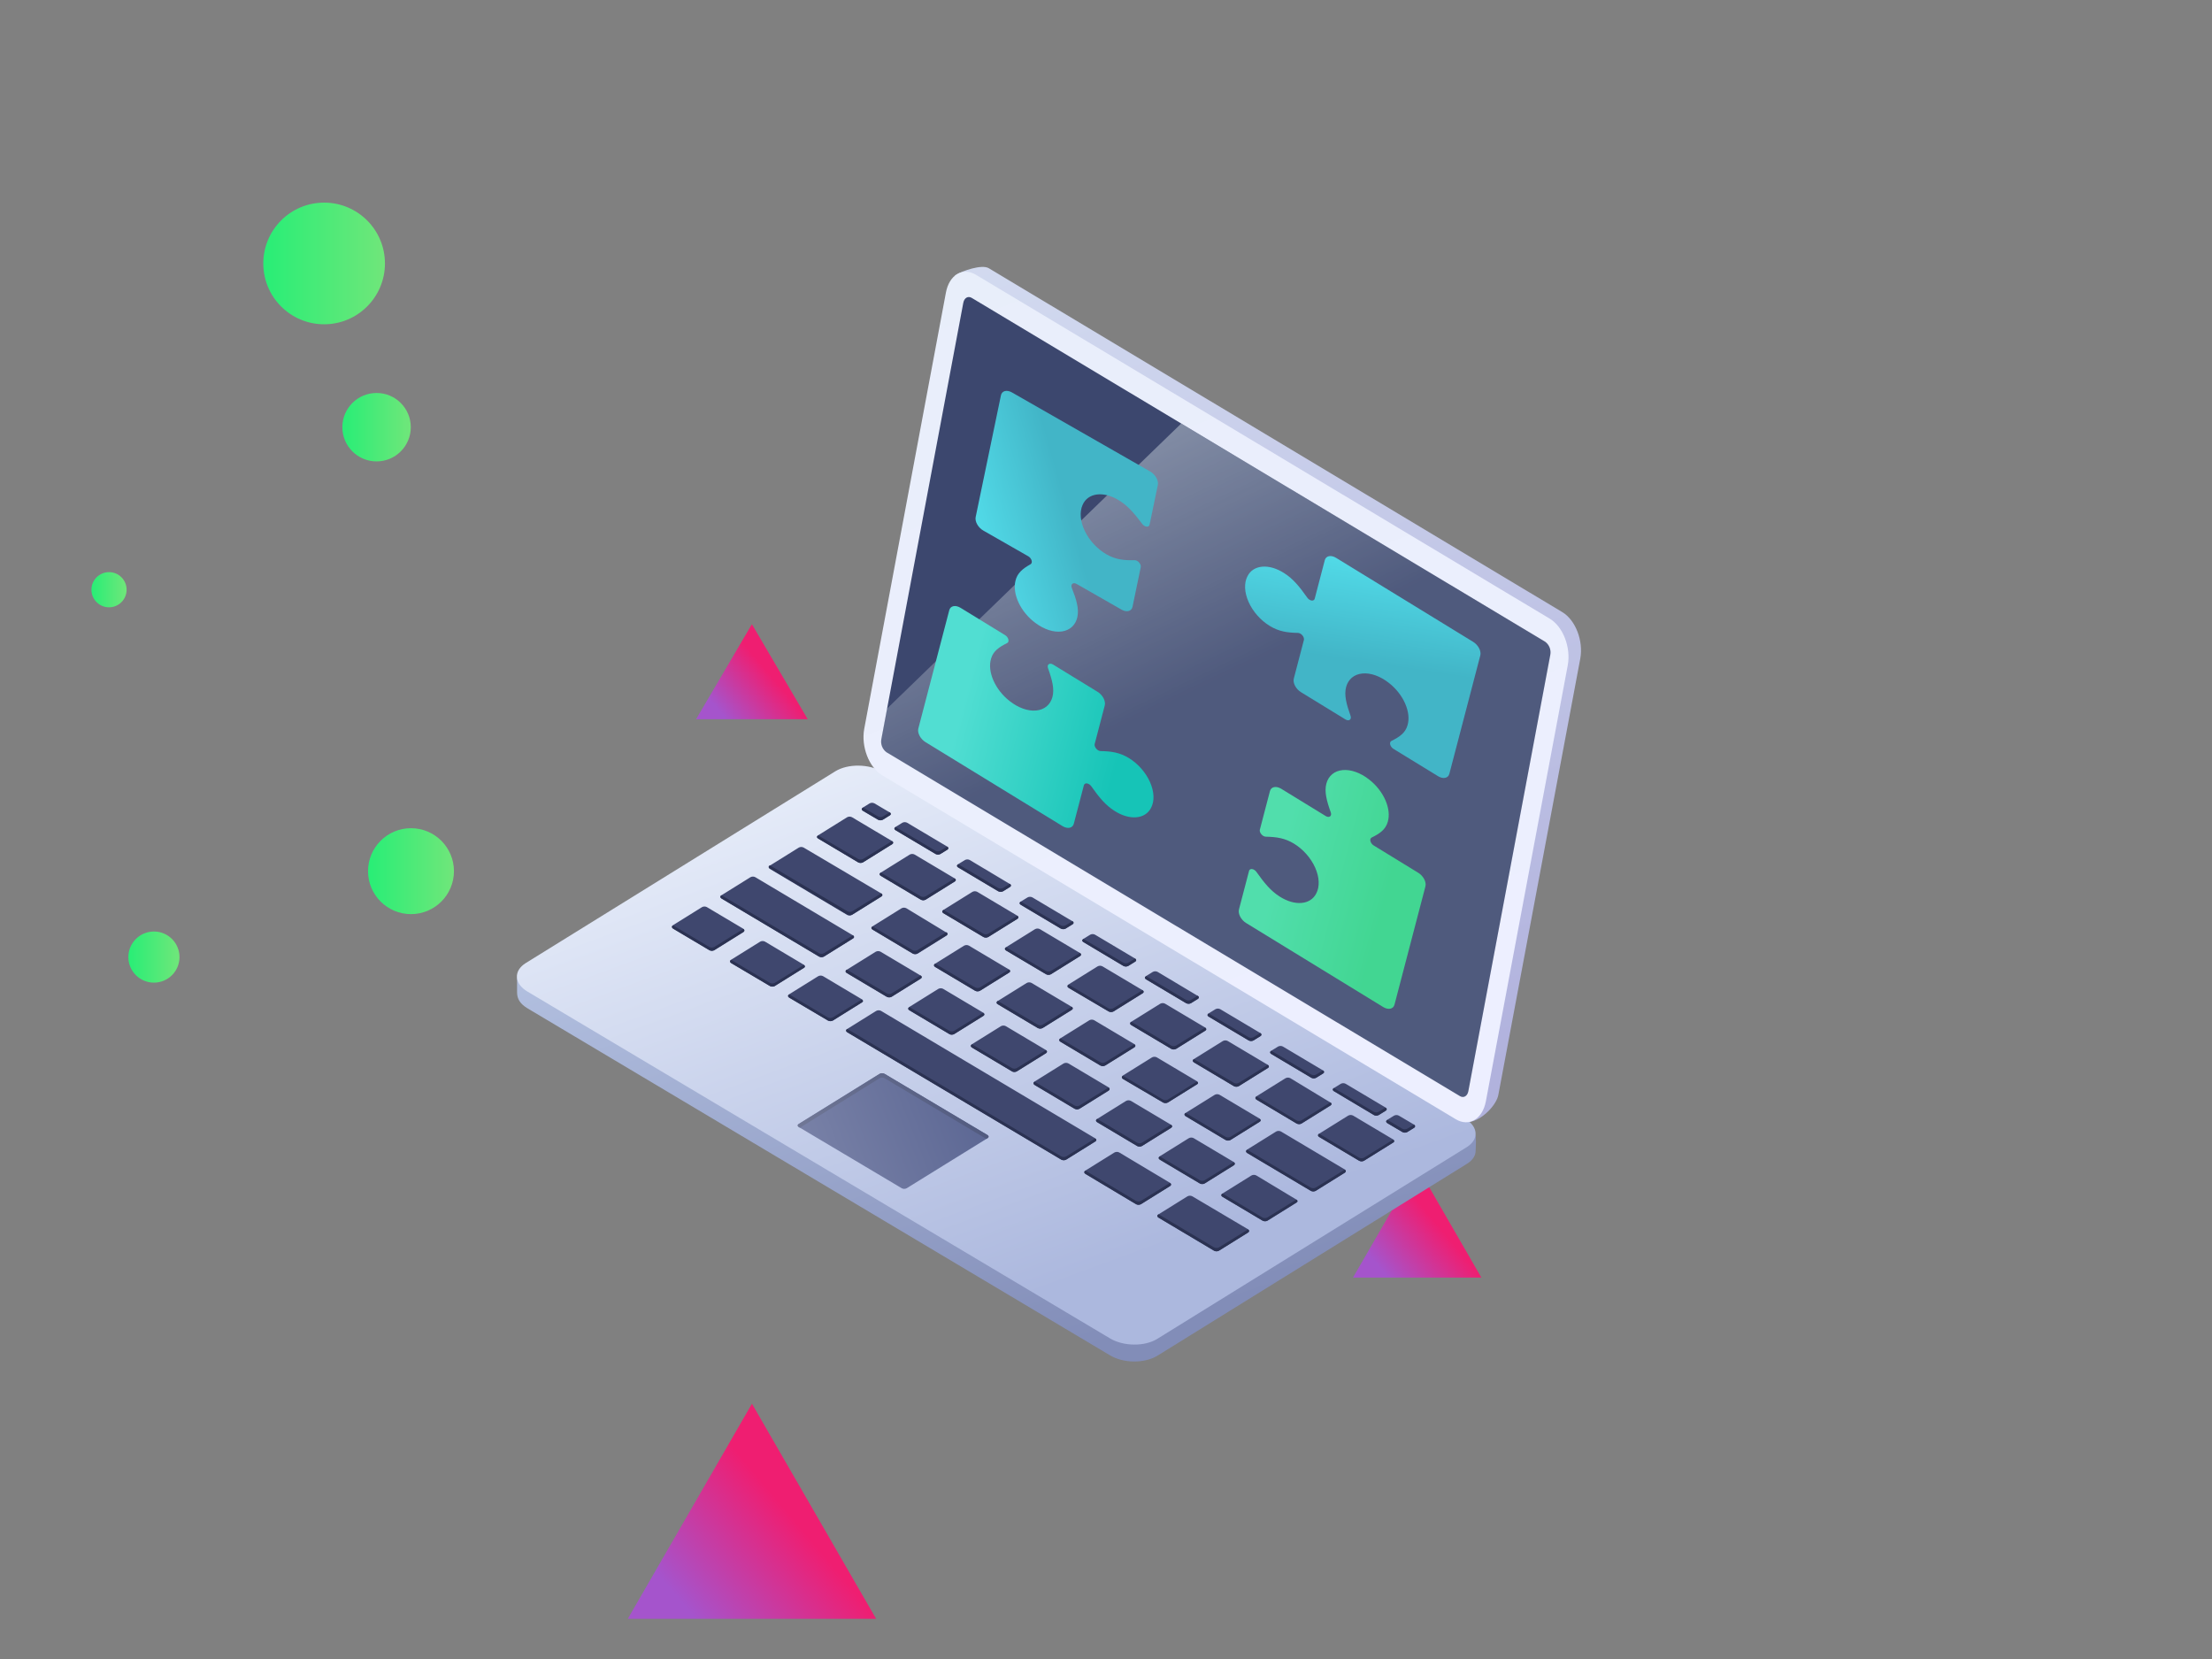 <svg id="ejkNZgcpdx41" xmlns="http://www.w3.org/2000/svg" xmlns:xlink="http://www.w3.org/1999/xlink" viewBox="0 0 640 480" shape-rendering="geometricPrecision" text-rendering="geometricPrecision"><rect x="0" y="0" width="640" height="480" fill="#808080" stroke="none"/><style><![CDATA[#ejkNZgcpdx42_to {animation: ejkNZgcpdx42_to__to 1800ms linear infinite normal forwards}@keyframes ejkNZgcpdx42_to__to { 0% {transform: translate(44.537px,276.911px);animation-timing-function: cubic-bezier(0.42,0,0.58,1)} 89.444% {transform: translate(658.412px,21.935px)} 100% {transform: translate(658.412px,21.935px)}} #ejkNZgcpdx43_to {animation: ejkNZgcpdx43_to__to 1800ms linear infinite normal forwards}@keyframes ejkNZgcpdx43_to__to { 0% {transform: translate(-216.226px,327.256px)} 88.889% {transform: translate(44.537px,276.911px)} 100% {transform: translate(44.537px,276.911px)}} #ejkNZgcpdx44_to {animation: ejkNZgcpdx44_to__to 1800ms linear infinite normal forwards}@keyframes ejkNZgcpdx44_to__to { 0% {transform: translate(-148.807px,349.62px)} 88.889% {transform: translate(118.912px,252.055px)} 100% {transform: translate(118.912px,252.055px)}} #ejkNZgcpdx45_to {animation: ejkNZgcpdx45_to__to 1800ms linear infinite normal forwards}@keyframes ejkNZgcpdx45_to__to { 0% {transform: translate(118.912px,252.055px);animation-timing-function: cubic-bezier(0.6,-0.28,0.735,0.045)} 89.444% {transform: translate(665.818px,-23.792px)} 100% {transform: translate(665.818px,-23.792px)}} #ejkNZgcpdx46_to {animation: ejkNZgcpdx46_to__to 1800ms linear infinite normal forwards}@keyframes ejkNZgcpdx46_to__to { 0% {transform: translate(93.778px,-96.467px)} 100% {transform: translate(93.778px,76.225px)}} #ejkNZgcpdx47_to {animation: ejkNZgcpdx47_to__to 1800ms linear infinite normal forwards}@keyframes ejkNZgcpdx47_to__to { 0% {transform: translate(-141.46px,241.802px)} 100% {transform: translate(31.545px,170.624px)}} #ejkNZgcpdx48_to {animation: ejkNZgcpdx48_to__to 1800ms linear infinite normal forwards}@keyframes ejkNZgcpdx48_to__to { 0% {transform: translate(-241.068px,123.599px)} 100% {transform: translate(108.953px,123.599px)}} #ejkNZgcpdx49_to {animation: ejkNZgcpdx49_to__to 1800ms linear infinite normal forwards}@keyframes ejkNZgcpdx49_to__to { 0% {transform: translate(108.953px,123.599px);animation-timing-function: cubic-bezier(0.42,0,0.58,1)} 88.889% {transform: translate(488.725px,-53.258px)} 100% {transform: translate(488.725px,-53.258px)}} #ejkNZgcpdx410_to {animation: ejkNZgcpdx410_to__to 1800ms linear infinite normal forwards}@keyframes ejkNZgcpdx410_to__to { 0% {transform: translate(93.778px,76.225px);animation-timing-function: cubic-bezier(0.6,-0.28,0.735,0.045)} 88.889% {transform: translate(732.601px,369.635px)} 100% {transform: translate(732.601px,369.635px)}} #ejkNZgcpdx411_to {animation: ejkNZgcpdx411_to__to 1800ms linear infinite normal forwards}@keyframes ejkNZgcpdx411_to__to { 0% {transform: translate(31.545px,170.624px);animation-timing-function: cubic-bezier(0.42,0,0.58,1)} 88.889% {transform: translate(708.502px,108.628px)} 100% {transform: translate(708.502px,108.628px)}} #ejkNZgcpdx412 {animation: ejkNZgcpdx412__m 1800ms linear infinite normal forwards}@keyframes ejkNZgcpdx412__m { 0% {d: path('M50,23.15L19,76.85L81,76.85L50,23.15L50,23.15L50,23.15');animation-timing-function: cubic-bezier(0.785,0.135,0.15,0.86)} 46.111% {d: path('M50,23.15L15.956,47.887L28.96,87.913L71.04,87.913L84.044,47.887L50,23.15');animation-timing-function: cubic-bezier(0.785,0.135,0.15,0.86)} 83.333% {d: path('M50,23.15L19,76.85L81,76.85L50,23.15L50,23.15L50,23.15')} 100% {d: path('M50,23.15L19,76.85L81,76.85L50,23.15L50,23.15L50,23.15')}} #ejkNZgcpdx413 {animation: ejkNZgcpdx413__m 1800ms linear infinite normal forwards}@keyframes ejkNZgcpdx413__m { 0% {d: path('M50,23.15L19,76.85L81,76.85L50,23.15L50,23.15L50,23.15')} 11.111% {d: path('M50,23.15L19,76.85L81,76.85L50,23.15L50,23.15L50,23.15');animation-timing-function: cubic-bezier(0.785,0.135,0.15,0.86)} 51.667% {d: path('M50,23.15L15.956,47.887L28.96,87.913L71.04,87.913L84.044,47.887L50,23.15');animation-timing-function: cubic-bezier(0.785,0.135,0.15,0.86)} 94.444% {d: path('M50,23.15L19,76.85L81,76.85L50,23.15L50,23.15L50,23.15')} 100% {d: path('M50,23.15L19,76.85L81,76.85L50,23.15L50,23.15L50,23.15')}} #ejkNZgcpdx414 {animation: ejkNZgcpdx414__m 1800ms linear infinite normal forwards}@keyframes ejkNZgcpdx414__m { 0% {d: path('M50,23.15L19,76.85L81,76.85L50,23.15L50,23.15L50,23.15')} 5.556% {d: path('M50,23.15L19,76.85L81,76.85L50,23.15L50,23.15L50,23.15');animation-timing-function: cubic-bezier(0.785,0.135,0.15,0.86)} 68.333% {d: path('M50,23.15L15.956,47.887L28.96,87.913L71.04,87.913L84.044,47.887L50,23.15');animation-timing-function: cubic-bezier(0.785,0.135,0.15,0.86)} 100% {d: path('M50,23.15L19,76.85L81,76.85L50,23.15L50,23.15L50,23.15')}} #ejkNZgcpdx426 {animation: ejkNZgcpdx426_f_p 1800ms linear infinite normal forwards}@keyframes ejkNZgcpdx426_f_p { 0% {fill: rgb(60,71,110)} 44.444% {fill: rgb(60,71,110)} 50% {fill: rgb(26,123,204)} 61.111% {fill: rgb(84,204,26)} 72.222% {fill: rgb(204,26,184)} 83.333% {fill: rgb(204,116,26)} 100% {fill: rgb(60,71,110)}} #ejkNZgcpdx429_to {animation: ejkNZgcpdx429_to__to 1800ms linear infinite normal forwards}@keyframes ejkNZgcpdx429_to__to { 0% {transform: translate(41.848px,-56.5px);animation-timing-function: cubic-bezier(1,0,0,1)} 27.778% {transform: translate(-6.227px,-42.193px);animation-timing-function: cubic-bezier(1,0,0,1)} 50% {transform: translate(-5.597px,4.146px)} 100% {transform: translate(-5.597px,4.146px)}} #ejkNZgcpdx430_to {animation: ejkNZgcpdx430_to__to 1800ms linear infinite normal forwards}@keyframes ejkNZgcpdx430_to__to { 0% {transform: translate(93.101px,189.4px);animation-timing-function: cubic-bezier(1,0,0,1)} 27.778% {transform: translate(160.78px,184.048px);animation-timing-function: cubic-bezier(1,0,0,1)} 50% {transform: translate(161.907px,232.599px)} 100% {transform: translate(161.907px,232.599px)}} #ejkNZgcpdx431_to {animation: ejkNZgcpdx431_to__to 1800ms linear infinite normal forwards}@keyframes ejkNZgcpdx431_to__to { 0% {transform: translate(45.281px,21.463px);animation-timing-function: cubic-bezier(1,0,0,1)} 27.778% {transform: translate(-2.99px,27.205px);animation-timing-function: cubic-bezier(1,0,0,1)} 50% {transform: translate(-3.767px,3.505px)} 100% {transform: translate(-3.767px,3.505px)}} #ejkNZgcpdx432_to {animation: ejkNZgcpdx432_to__to 1800ms linear infinite normal forwards}@keyframes ejkNZgcpdx432_to__to { 0% {transform: translate(-70.789px,32.641px);animation-timing-function: cubic-bezier(1,0,0,1)} 27.778% {transform: translate(-3.3px,26.447px);animation-timing-function: cubic-bezier(1,0,0,1)} 50% {transform: translate(-1.064px,3.029px)} 100% {transform: translate(-1.064px,3.029px)}}]]></style><defs><linearGradient id="ejkNZgcpdx42-fill" x1="0" y1="0.5" x2="1" y2="0.5" spreadMethod="pad" gradientUnits="objectBoundingBox"><stop id="ejkNZgcpdx42-fill-0" offset="0%" stop-color="rgb(40,238,118)"/><stop id="ejkNZgcpdx42-fill-1" offset="100%" stop-color="rgb(112,230,122)"/></linearGradient><linearGradient id="ejkNZgcpdx43-fill" x1="0" y1="0.5" x2="1" y2="0.5" spreadMethod="pad" gradientUnits="objectBoundingBox"><stop id="ejkNZgcpdx43-fill-0" offset="0%" stop-color="rgb(40,238,118)"/><stop id="ejkNZgcpdx43-fill-1" offset="100%" stop-color="rgb(112,230,122)"/></linearGradient><linearGradient id="ejkNZgcpdx44-fill" x1="0" y1="0.5" x2="1" y2="0.5" spreadMethod="pad" gradientUnits="objectBoundingBox"><stop id="ejkNZgcpdx44-fill-0" offset="0%" stop-color="rgb(40,238,118)"/><stop id="ejkNZgcpdx44-fill-1" offset="100%" stop-color="rgb(112,230,122)"/></linearGradient><linearGradient id="ejkNZgcpdx45-fill" x1="0" y1="0.5" x2="1" y2="0.5" spreadMethod="pad" gradientUnits="objectBoundingBox"><stop id="ejkNZgcpdx45-fill-0" offset="0%" stop-color="rgb(40,238,118)"/><stop id="ejkNZgcpdx45-fill-1" offset="100%" stop-color="rgb(112,230,122)"/></linearGradient><linearGradient id="ejkNZgcpdx46-fill" x1="0" y1="0.5" x2="1" y2="0.5" spreadMethod="pad" gradientUnits="objectBoundingBox"><stop id="ejkNZgcpdx46-fill-0" offset="0%" stop-color="rgb(40,238,118)"/><stop id="ejkNZgcpdx46-fill-1" offset="100%" stop-color="rgb(112,230,122)"/></linearGradient><linearGradient id="ejkNZgcpdx47-fill" x1="0" y1="0.5" x2="1" y2="0.5" spreadMethod="pad" gradientUnits="objectBoundingBox"><stop id="ejkNZgcpdx47-fill-0" offset="0%" stop-color="rgb(40,238,118)"/><stop id="ejkNZgcpdx47-fill-1" offset="100%" stop-color="rgb(112,230,122)"/></linearGradient><linearGradient id="ejkNZgcpdx48-fill" x1="0" y1="0.5" x2="1" y2="0.5" spreadMethod="pad" gradientUnits="objectBoundingBox"><stop id="ejkNZgcpdx48-fill-0" offset="0%" stop-color="rgb(40,238,118)"/><stop id="ejkNZgcpdx48-fill-1" offset="100%" stop-color="rgb(112,230,122)"/></linearGradient><linearGradient id="ejkNZgcpdx49-fill" x1="0" y1="0.5" x2="1" y2="0.5" spreadMethod="pad" gradientUnits="objectBoundingBox"><stop id="ejkNZgcpdx49-fill-0" offset="0%" stop-color="rgb(40,238,118)"/><stop id="ejkNZgcpdx49-fill-1" offset="100%" stop-color="rgb(112,230,122)"/></linearGradient><linearGradient id="ejkNZgcpdx410-fill" x1="0" y1="0.5" x2="1" y2="0.5" spreadMethod="pad" gradientUnits="objectBoundingBox"><stop id="ejkNZgcpdx410-fill-0" offset="0%" stop-color="rgb(40,238,118)"/><stop id="ejkNZgcpdx410-fill-1" offset="100%" stop-color="rgb(112,230,122)"/></linearGradient><linearGradient id="ejkNZgcpdx411-fill" x1="0" y1="0.5" x2="1" y2="0.5" spreadMethod="pad" gradientUnits="objectBoundingBox"><stop id="ejkNZgcpdx411-fill-0" offset="0%" stop-color="rgb(40,238,118)"/><stop id="ejkNZgcpdx411-fill-1" offset="100%" stop-color="rgb(112,230,122)"/></linearGradient><linearGradient id="ejkNZgcpdx412-fill" x1="0.162" y1="0.849" x2="0.642" y2="0.5" spreadMethod="pad" gradientUnits="objectBoundingBox"><stop id="ejkNZgcpdx412-fill-0" offset="0%" stop-color="rgb(165,84,204)"/><stop id="ejkNZgcpdx412-fill-1" offset="100%" stop-color="rgb(239,30,113)"/></linearGradient><linearGradient id="ejkNZgcpdx413-fill" x1="0.162" y1="0.849" x2="0.642" y2="0.5" spreadMethod="pad" gradientUnits="objectBoundingBox"><stop id="ejkNZgcpdx413-fill-0" offset="0%" stop-color="rgb(165,84,204)"/><stop id="ejkNZgcpdx413-fill-1" offset="100%" stop-color="rgb(239,30,113)"/></linearGradient><linearGradient id="ejkNZgcpdx414-fill" x1="0.162" y1="0.849" x2="0.642" y2="0.5" spreadMethod="pad" gradientUnits="objectBoundingBox"><stop id="ejkNZgcpdx414-fill-0" offset="0%" stop-color="rgb(165,84,204)"/><stop id="ejkNZgcpdx414-fill-1" offset="100%" stop-color="rgb(239,30,113)"/></linearGradient><linearGradient id="ejkNZgcpdx418-fill" x1="147.94" y1="177.86" x2="213.4" y2="376.08" spreadMethod="pad" gradientUnits="userSpaceOnUse"><stop id="ejkNZgcpdx418-fill-0" offset="0%" stop-color="rgb(187,201,231)"/><stop id="ejkNZgcpdx418-fill-1" offset="100%" stop-color="rgb(130,141,184)"/></linearGradient><linearGradient id="ejkNZgcpdx419-fill" x1="142.01" y1="169.2" x2="209.68" y2="352.87" spreadMethod="pad" gradientUnits="userSpaceOnUse"><stop id="ejkNZgcpdx419-fill-0" offset="1%" stop-color="rgb(232,238,250)"/><stop id="ejkNZgcpdx419-fill-1" offset="100%" stop-color="rgb(172,184,222)"/></linearGradient><linearGradient id="ejkNZgcpdx422-fill" x1="107.49" y1="320.68" x2="202.79" y2="283" spreadMethod="pad" gradientUnits="userSpaceOnUse"><stop id="ejkNZgcpdx422-fill-0" offset="0%" stop-color="rgb(128,136,172)"/><stop id="ejkNZgcpdx422-fill-1" offset="100%" stop-color="rgb(78,90,138)"/></linearGradient><linearGradient id="ejkNZgcpdx423-fill" x1="106.48" y1="318.13" x2="201.78" y2="280.45" spreadMethod="pad" gradientUnits="userSpaceOnUse"><stop id="ejkNZgcpdx423-fill-0" offset="18%" stop-color="rgb(111,118,149)"/><stop id="ejkNZgcpdx423-fill-1" offset="100%" stop-color="rgb(65,75,115)"/></linearGradient><linearGradient id="ejkNZgcpdx424-fill" x1="206.19" y1="-1.2" x2="304.83" y2="297.5" spreadMethod="pad" gradientUnits="userSpaceOnUse"><stop id="ejkNZgcpdx424-fill-0" offset="0%" stop-color="rgb(211,219,240)"/><stop id="ejkNZgcpdx424-fill-1" offset="100%" stop-color="rgb(177,178,221)"/></linearGradient><linearGradient id="ejkNZgcpdx425-fill" x1="193.73" y1="-4.82" x2="295.8" y2="272.22" spreadMethod="pad" gradientUnits="userSpaceOnUse"><stop id="ejkNZgcpdx425-fill-0" offset="1%" stop-color="rgb(232,238,250)"/><stop id="ejkNZgcpdx425-fill-1" offset="100%" stop-color="rgb(237,239,255)"/></linearGradient><linearGradient id="ejkNZgcpdx427-fill" x1="282.05" y1="217.66" x2="182.68" y2="11.17" spreadMethod="pad" gradientUnits="userSpaceOnUse"><stop id="ejkNZgcpdx427-fill-0" offset="29%" stop-color="rgba(245,255,255,0.1)"/><stop id="ejkNZgcpdx427-fill-1" offset="81%" stop-color="rgba(245,255,255,0.5)"/></linearGradient><linearGradient id="ejkNZgcpdx429-fill" x1="195.15" y1="76.09" x2="251.15" y2="185.09" spreadMethod="pad" gradientUnits="userSpaceOnUse"><stop id="ejkNZgcpdx429-fill-0" offset="27%" stop-color="rgb(83,222,235)"/><stop id="ejkNZgcpdx429-fill-1" offset="92%" stop-color="rgb(66,181,199)"/></linearGradient><linearGradient id="ejkNZgcpdx430-fill" x1="195.15" y1="76.09" x2="251.15" y2="185.09" spreadMethod="pad" gradientUnits="userSpaceOnUse"><stop id="ejkNZgcpdx430-fill-0" offset="27%" stop-color="rgb(83,222,235)"/><stop id="ejkNZgcpdx430-fill-1" offset="92%" stop-color="rgb(66,181,199)"/></linearGradient><linearGradient id="ejkNZgcpdx431-fill" x1="200.01" y1="261.42" x2="311.63" y2="261.42" spreadMethod="pad" gradientUnits="userSpaceOnUse"><stop id="ejkNZgcpdx431-fill-0" offset="15%" stop-color="rgb(81,222,172)"/><stop id="ejkNZgcpdx431-fill-1" offset="80%" stop-color="rgb(66,214,146)"/></linearGradient><linearGradient id="ejkNZgcpdx432-fill" x1="88.37" y1="284.19" x2="245.53" y2="284.19" spreadMethod="pad" gradientUnits="userSpaceOnUse"><stop id="ejkNZgcpdx432-fill-0" offset="15%" stop-color="rgb(81,222,210)"/><stop id="ejkNZgcpdx432-fill-1" offset="82%" stop-color="rgb(22,196,183)"/></linearGradient></defs><g id="ejkNZgcpdx42_to" transform="translate(44.537,276.911)"><circle id="ejkNZgcpdx42" r="27.5" transform="scale(0.269,0.269) translate(-0,0)" fill="url(#ejkNZgcpdx42-fill)" stroke="none" stroke-width="1"/></g><g id="ejkNZgcpdx43_to" transform="translate(-216.226,327.256)"><circle id="ejkNZgcpdx43" r="27.5" transform="scale(0.269,0.269) translate(-0,0)" fill="url(#ejkNZgcpdx43-fill)" stroke="none" stroke-width="1"/></g><g id="ejkNZgcpdx44_to" transform="translate(-148.807,349.62)"><circle id="ejkNZgcpdx44" r="27.5" transform="scale(0.452,0.452) translate(-0,0)" fill="url(#ejkNZgcpdx44-fill)" stroke="none" stroke-width="1"/></g><g id="ejkNZgcpdx45_to" transform="translate(118.912,252.055)"><circle id="ejkNZgcpdx45" r="27.5" transform="scale(0.452,0.452) translate(-0,0)" fill="url(#ejkNZgcpdx45-fill)" stroke="none" stroke-width="1"/></g><g id="ejkNZgcpdx46_to" transform="translate(93.778,-96.467)"><circle id="ejkNZgcpdx46" r="27.5" transform="scale(0.64,0.64) translate(0,0)" fill="url(#ejkNZgcpdx46-fill)" stroke="none" stroke-width="1"/></g><g id="ejkNZgcpdx47_to" transform="translate(-141.46,241.802)"><circle id="ejkNZgcpdx47" r="27.5" transform="scale(0.185,0.185) translate(-0,0)" fill="url(#ejkNZgcpdx47-fill)" stroke="none" stroke-width="1"/></g><g id="ejkNZgcpdx48_to" transform="translate(-241.068,123.599)"><circle id="ejkNZgcpdx48" r="27.5" transform="scale(0.36,0.36) translate(-0,0)" fill="url(#ejkNZgcpdx48-fill)" stroke="none" stroke-width="1"/></g><g id="ejkNZgcpdx49_to" transform="translate(108.953,123.599)"><circle id="ejkNZgcpdx49" r="27.5" transform="scale(0.36,0.36) translate(-0,0)" fill="url(#ejkNZgcpdx49-fill)" stroke="none" stroke-width="1"/></g><g id="ejkNZgcpdx410_to" transform="translate(93.778,76.225)"><circle id="ejkNZgcpdx410" r="27.5" transform="scale(0.64,0.64) translate(0,0)" fill="url(#ejkNZgcpdx410-fill)" stroke="none" stroke-width="1"/></g><g id="ejkNZgcpdx411_to" transform="translate(31.545,170.624)"><circle id="ejkNZgcpdx411" r="27.5" transform="scale(0.185,0.185) translate(-0,0)" fill="url(#ejkNZgcpdx411-fill)" stroke="none" stroke-width="1"/></g><path id="ejkNZgcpdx412" d="M50,23.15L19,76.85L81,76.85L50,23.15L50,23.15L50,23.15Z" transform="matrix(0.599 0 0 0.599 380.085 323.608)" fill="url(#ejkNZgcpdx412-fill)" stroke="none" stroke-width="1"/><path id="ejkNZgcpdx413" d="M50,23.15L19,76.85L81,76.85L50,23.15L50,23.15L50,23.15Z" transform="matrix(1.159 0 0 1.159 159.613 379.31)" fill="url(#ejkNZgcpdx413-fill)" stroke="none" stroke-width="1"/><path id="ejkNZgcpdx414" d="M50,23.15L19,76.85L81,76.85L50,23.15L50,23.15L50,23.15Z" transform="matrix(0.521 0 0 0.512 191.496 168.747)" fill="url(#ejkNZgcpdx414-fill)" stroke="none" stroke-width="1"/><g id="ejkNZgcpdx415" style="isolation:isolate" transform="matrix(0.878 0 0 0.878 127.938 59.972)"><g id="ejkNZgcpdx416"><g id="ejkNZgcpdx417"><path id="ejkNZgcpdx418" d="M220.11,378.34L28.16,264C25.69,262.53,24.67,260.87,24.68,258.69C24.68,257.97,24.68,255.86,24.68,254.34C24.897,252.934,25.605,251.652,26.68,250.72L129.58,191.43C133.72,188.86,140.68,188.93,145.11,191.57L336.11,302.91C337.48,303.73,339.88,304.61,340.44,305.63C340.85,306.37,340.57,310.19,340.55,310.95C340.55,312.54,339.55,314.1,337.55,315.3L235.64,378.48C231.5,381,224.54,381,220.11,378.34Z" fill="url(#ejkNZgcpdx418-fill)" stroke="none" stroke-width="1"/><path id="ejkNZgcpdx419" d="M220.11,372.76L28.11,258.46C23.67,255.82,23.43,251.6,27.58,249.03L129.52,185.88C133.66,183.31,140.62,183.38,145.05,186.02L337.05,300.32C341.49,302.96,341.73,307.18,337.58,309.75L235.64,372.9C231.5,375.46,224.54,375.4,220.11,372.76Z" fill="url(#ejkNZgcpdx419-fill)" stroke="none" stroke-width="1"/><path id="ejkNZgcpdx420" d="M302.17,314.18L289,306.32C288.54,306.05,288.52,305.61,288.95,305.32L298.58,299.32C299.08,299.052,299.68,299.052,300.18,299.32L313.39,307.18C313.85,307.45,313.87,307.89,313.44,308.18L303.81,314.18C303.3,314.463,302.68,314.463,302.17,314.18ZM281.53,301.89L268.33,294C267.87,293.73,267.85,293.29,268.28,293L277.91,287C278.41,286.732,279.01,286.732,279.51,287L292.71,295C293.17,295.27,293.19,295.71,292.76,296L283.13,302C282.615,302.231,282.018,302.19,281.54,301.89ZM260.9,289.6L247.69,281.74C247.23,281.47,247.21,281.03,247.64,280.74L257.27,274.74C257.77,274.472,258.37,274.472,258.87,274.74L272.08,282.6C272.54,282.87,272.56,283.31,272.13,283.6L262.5,289.6C262,289.868,261.4,289.868,260.9,289.6ZM240.26,277.31L227.05,269.45C226.59,269.18,226.57,268.74,227,268.45L236.63,262.45C237.13,262.182,237.73,262.182,238.23,262.45L251.44,270.31C251.9,270.58,251.92,271.02,251.49,271.31L241.86,277.31C241.36,277.578,240.76,277.578,240.26,277.31ZM219.62,265L206.41,257.14C205.95,256.87,205.93,256.43,206.36,256.14L215.99,250.14C216.49,249.872,217.09,249.872,217.59,250.14L230.8,258C231.26,258.27,231.28,258.71,230.85,259L221.22,265C220.72,265.268,220.12,265.268,219.62,265ZM199,252.74L185.79,244.88C185.33,244.61,185.31,244.17,185.74,243.88L195.37,237.88C195.87,237.612,196.47,237.612,196.97,237.88L210.18,245.74C210.64,246.01,210.66,246.45,210.23,246.74L200.6,252.74C200.1,253.008,199.5,253.008,199,252.74ZM178.36,240.45L165.15,232.59C164.69,232.32,164.67,231.88,165.1,231.59L174.73,225.59C175.23,225.322,175.83,225.322,176.33,225.59L189.54,233.45C190,233.72,190.02,234.16,189.59,234.45L179.96,240.45C179.458,240.722,178.852,240.722,178.35,240.45ZM157.72,228.16L144.51,220.3C144.05,220.03,144.03,219.59,144.46,219.3L154.09,213.3C154.59,213.032,155.19,213.032,155.69,213.3L168.9,221.16C169.36,221.43,169.38,221.87,168.95,222.16L159.32,228.16C158.818,228.432,158.212,228.432,157.71,228.16ZM137.08,215.87L123.87,208C123.41,207.73,123.39,207.29,123.82,207L133.45,201C133.95,200.732,134.55,200.732,135.05,201L148.26,208.86C148.72,209.13,148.74,209.57,148.31,209.86L138.68,215.86C138.182,216.132,137.581,216.135,137.08,215.87ZM307.08,299.13L293.87,291.27C293.41,291,293.39,290.56,293.82,290.27L296.13,288.84C296.63,288.572,297.23,288.572,297.73,288.84L310.94,296.7C311.4,296.97,311.42,297.41,310.99,297.7L308.68,299.13C308.16,299.428,307.52,299.428,307,299.13ZM286.4,286.84L273.19,279C272.73,278.73,272.71,278.29,273.14,278L275.45,276.57C275.95,276.302,276.55,276.302,277.05,276.57L290.26,284.43C290.72,284.7,290.74,285.14,290.31,285.43L288,286.86C287.497,287.122,286.896,287.115,286.4,286.84ZM265.76,274.55L252.55,266.69C252.09,266.42,252.07,265.98,252.5,265.69L254.81,264.26C255.31,263.992,255.91,263.992,256.41,264.26L269.62,272.12C270.08,272.39,270.1,272.83,269.67,273.12L267.36,274.55C266.86,274.818,266.26,274.818,265.76,274.55ZM245.12,262.26L231.91,254.4C231.45,254.13,231.43,253.69,231.86,253.4L234.17,251.97C234.67,251.702,235.27,251.702,235.77,251.97L249,259.88C249.46,260.15,249.48,260.59,249.05,260.88L246.74,262.31C246.229,262.567,245.624,262.548,245.13,262.26ZM224.49,250L211.28,242.14C210.82,241.87,210.8,241.43,211.23,241.14L213.54,239.71C214.04,239.442,214.64,239.442,215.14,239.71L228.35,247.57C228.81,247.84,228.83,248.28,228.4,248.57L226.09,250C225.59,250.268,224.99,250.268,224.49,250ZM203.85,237.71L190.64,229.85C190.18,229.58,190.16,229.14,190.59,228.85L192.9,227.42C193.4,227.152,194,227.152,194.5,227.42L207.71,235.28C208.17,235.55,208.19,235.99,207.76,236.28L205.45,237.71C204.947,237.972,204.346,237.965,203.85,237.69ZM183.22,225.4L170,217.53C169.54,217.26,169.52,216.82,169.95,216.53L172.26,215.1C172.76,214.832,173.36,214.832,173.86,215.1L187.07,223C187.53,223.27,187.55,223.71,187.12,224L184.81,225.43C184.308,225.686,183.712,225.674,183.22,225.4ZM162.58,213.11L149.37,205.25C148.91,204.98,148.89,204.54,149.32,204.25L151.63,202.82C152.13,202.552,152.73,202.552,153.23,202.82L166.44,210.68C166.9,210.95,166.92,211.39,166.49,211.68L164.18,213.11C163.68,213.378,163.08,213.378,162.58,213.11ZM145.19,201.82L147.5,200.39C147.93,200.13,147.9,199.69,147.45,199.39L142.45,196.44C141.95,196.172,141.35,196.172,140.85,196.44L138.54,197.87C138.11,198.13,138.14,198.57,138.59,198.87L143.59,201.82C144.09,202.088,144.69,202.088,145.19,201.82ZM318,304.72L320.31,303.29C320.74,303.03,320.71,302.59,320.26,302.29L315.26,299.34C314.76,299.072,314.16,299.072,313.66,299.34L311.35,300.77C310.92,301.03,310.95,301.47,311.4,301.77L316.4,304.72C316.9,304.988,317.5,304.988,318,304.72ZM258.19,307.34L245,299.47C244.54,299.2,244.52,298.76,244.95,298.47L254.58,292.47C255.08,292.202,255.68,292.202,256.18,292.47L269.39,300.33C269.85,300.6,269.87,301.04,269.44,301.33L259.81,307.33C259.303,307.609,258.687,307.609,258.18,307.33ZM237.54,295L224.33,287.14C223.87,286.87,223.85,286.43,224.28,286.14L233.91,280.14C234.41,279.872,235.01,279.872,235.51,280.14L248.72,288C249.18,288.27,249.2,288.71,248.77,289L239.14,295C238.64,295.268,238.04,295.268,237.54,295ZM216.9,282.76L203.69,274.9C203.23,274.63,203.21,274.19,203.64,273.9L213.27,267.9C213.77,267.632,214.37,267.632,214.87,267.9L228.08,275.76C228.54,276.03,228.56,276.47,228.13,276.76L218.5,282.76C218,283.028,217.4,283.028,216.9,282.76ZM196.26,270.47L183.05,262.61C182.59,262.34,182.57,261.9,183,261.61L192.63,255.61C193.13,255.342,193.73,255.342,194.23,255.61L207.44,263.47C207.9,263.74,207.92,264.18,207.49,264.47L197.86,270.47C197.363,270.735,196.767,270.735,196.27,270.47ZM175.62,258.18L162.41,250.32C161.95,250.05,161.93,249.61,162.36,249.32L171.99,243.32C172.49,243.052,173.09,243.052,173.59,243.32L186.8,251.18C187.26,251.45,187.28,251.89,186.85,252.18L177.22,258.18C176.723,258.445,176.127,258.445,175.63,258.18ZM155,245.89L141.79,238C141.33,237.73,141.31,237.29,141.74,237L151.37,231C151.87,230.732,152.47,230.732,152.97,231L166.17,239C166.63,239.27,166.65,239.71,166.22,240L156.59,246C156.075,246.231,155.478,246.19,155,245.89ZM135.13,233.12L144.76,227.12C145.19,226.86,145.16,226.42,144.71,226.12L119.12,211C118.62,210.732,118.02,210.732,117.52,211L107.89,217C107.46,217.26,107.49,217.7,107.94,218L133.53,233.24C134.048,233.475,134.649,233.434,135.13,233.13ZM109.6,256.62L119.23,250.62C119.66,250.36,119.63,249.92,119.18,249.62L106.39,242C105.89,241.732,105.29,241.732,104.79,242L95.16,248C94.73,248.26,94.76,248.7,95.21,249L108,256.62C108.498,256.892,109.099,256.895,109.6,256.63ZM127.13,268L114.34,260.38C113.88,260.11,113.86,259.67,114.29,259.38L123.92,253.38C124.42,253.112,125.02,253.112,125.52,253.38L138.31,261C138.77,261.27,138.79,261.71,138.36,262L128.73,268C128.23,268.268,127.63,268.268,127.13,268ZM256,343.8L265.63,337.8C266.06,337.54,266.03,337.1,265.58,336.8L247.2,325.92C246.7,325.652,246.1,325.652,245.6,325.92L235.97,331.92C235.54,332.18,235.57,332.62,236.02,332.92L254.39,343.86C254.902,344.114,255.508,344.091,256,343.8ZM230.27,328.48L239.9,322.48C240.33,322.22,240.3,321.78,239.85,321.48L223.13,311.48C222.63,311.212,222.03,311.212,221.53,311.48L211.9,317.48C211.47,317.74,211.5,318.18,211.95,318.48L228.67,328.48C229.167,328.745,229.763,328.745,230.26,328.48ZM89.65,244.75L99.28,238.75C99.71,238.49,99.68,238.05,99.23,237.75L87.23,230.62C86.73,230.352,86.13,230.352,85.63,230.62L76,236.62C75.57,236.88,75.6,237.32,76.05,237.62L88.05,244.75C88.55,245.018,89.15,245.018,89.65,244.75ZM287.84,324.06L297.47,318.06C297.9,317.8,297.87,317.36,297.42,317.06L276.42,304.57C275.92,304.302,275.32,304.302,274.82,304.57L265.19,310.57C264.76,310.83,264.79,311.27,265.24,311.57L286.24,324.06C286.74,324.328,287.34,324.328,287.84,324.06ZM270.32,333.91L257.11,326.05C256.65,325.78,256.63,325.34,257.06,325.05L266.69,319.05C267.19,318.782,267.79,318.782,268.29,319.05L281.49,327C281.95,327.27,281.97,327.71,281.54,328L271.91,334C271.398,334.237,270.802,334.203,270.32,333.91ZM249.68,321.62L236.47,313.76C236.01,313.49,235.99,313.05,236.42,312.76L246.05,306.76C246.55,306.492,247.15,306.492,247.65,306.76L260.86,314.62C261.32,314.89,261.34,315.33,260.91,315.62L251.28,321.62C250.782,321.892,250.181,321.895,249.68,321.63ZM229,309.34L215.79,301.48C215.33,301.21,215.31,300.77,215.74,300.48L225.37,294.48C225.87,294.212,226.47,294.212,226.97,294.48L240.18,302.34C240.64,302.61,240.66,303.05,240.23,303.34L230.6,309.34C230.1,309.608,229.5,309.608,229,309.34ZM208.41,297L195.2,289.14C194.74,288.87,194.72,288.43,195.15,288.14L204.78,282.14C205.28,281.872,205.88,281.872,206.38,282.14L219.59,290C220.05,290.27,220.07,290.71,219.64,291L210.01,297C209.51,297.268,208.91,297.268,208.41,297ZM187.77,284.71L174.56,276.85C174.1,276.58,174.08,276.14,174.51,275.85L184.14,269.85C184.64,269.582,185.24,269.582,185.74,269.85L198.95,277.71C199.41,277.98,199.43,278.42,199,278.71L189.37,284.71C188.879,284.994,188.278,285.013,187.77,284.76ZM167.13,272.42L153.92,264.56C153.46,264.29,153.44,263.85,153.87,263.56L163.5,257.56C164,257.292,164.6,257.292,165.1,257.56L178.31,265.42C178.77,265.69,178.79,266.13,178.36,266.42L168.73,272.42C168.239,272.704,167.638,272.723,167.13,272.47ZM146.5,260.18L133.29,252.32C132.83,252.05,132.81,251.61,133.24,251.32L142.87,245.32C143.37,245.052,143.97,245.052,144.47,245.32L157.68,253.18C158.14,253.45,158.16,253.89,157.73,254.18L148.1,260.18C147.6,260.448,147,260.448,146.5,260.18ZM125.8,246.93L135.43,240.93C135.86,240.67,135.83,240.23,135.38,239.93L103.19,220.76C102.69,220.492,102.09,220.492,101.59,220.76L91.96,226.76C91.53,227.02,91.56,227.46,92.01,227.76L124.2,246.93C124.7,247.198,125.3,247.198,125.8,246.93ZM205.63,313.82L215.26,307.82C215.69,307.56,215.66,307.12,215.21,306.82L144.63,264.82C144.13,264.552,143.53,264.552,143.03,264.82L133.4,270.82C132.97,271.08,133,271.52,133.45,271.82L204.03,313.82C204.531,314.085,205.132,314.082,205.63,313.81Z" fill="rgb(63,71,110)" stroke="none" stroke-width="1"/><path id="ejkNZgcpdx421" d="M195.14,288.22L195.25,288.15L208.41,296C208.91,296.268,209.51,296.268,210.01,296L219.54,290.1L219.59,290.1C220.05,290.37,220.07,290.81,219.64,291.1L210.01,297.1C209.51,297.368,208.91,297.368,208.41,297.1L195.2,289.24C194.74,288.91,194.72,288.48,195.14,288.22ZM215.83,301.48L229,309.34C229.5,309.608,230.1,309.608,230.6,309.34L240.23,303.34C240.66,303.08,240.63,302.64,240.18,302.34L240.13,302.34L230.6,308.24C230.1,308.508,229.5,308.508,229,308.24L215.84,300.41L215.73,300.48C215.35,300.77,215.38,301.2,215.83,301.47ZM153.92,264.61L167.13,272.47C167.63,272.738,168.23,272.738,168.73,272.47L178.36,266.47C178.79,266.21,178.76,265.77,178.31,265.47L178.26,265.47L168.73,271.37C168.23,271.638,167.63,271.638,167.13,271.37L154,263.57L153.89,263.64C153.44,263.9,153.47,264.34,153.92,264.61ZM248.71,288.13L248.66,288.13L239.13,294.03C238.63,294.298,238.03,294.298,237.53,294.03L224.37,286.2L224.26,286.27C223.83,286.53,223.86,286.97,224.31,287.27L237.54,295C238.04,295.268,238.64,295.268,239.14,295L248.77,289C249.2,288.83,249.17,288.39,248.72,288.12ZM162.42,250.32L175.63,258.18C176.13,258.448,176.73,258.448,177.23,258.18L186.86,252.18C187.29,251.92,187.26,251.48,186.81,251.18L186.76,251.18L177.23,257.08C176.73,257.348,176.13,257.348,175.63,257.08L162.47,249.25L162.36,249.32C161.94,249.61,162,250,162.42,250.32ZM174.56,276.9L187.77,284.76C188.27,285.028,188.87,285.028,189.37,284.76L199,278.76C199.43,278.5,199.4,278.06,198.95,277.76L198.9,277.76L189.37,283.66C188.87,283.928,188.27,283.928,187.77,283.66L174.61,275.83L174.5,275.9C174.08,276.19,174.11,276.62,174.56,276.9ZM260.85,314.71L260.8,314.71L251.27,320.61C250.77,320.878,250.17,320.878,249.67,320.61L236.51,312.78L236.4,312.85C235.97,313.11,236,313.55,236.45,313.85L249.66,321.71C250.16,321.978,250.76,321.978,251.26,321.71L260.89,315.71C261.33,315.41,261.31,315,260.85,314.7ZM269.35,300.42L269.3,300.42L259.77,306.32C259.27,306.588,258.67,306.588,258.17,306.32L245,298.44L244.89,298.51C244.46,298.77,244.49,299.21,244.94,299.51L258.15,307.37C258.65,307.638,259.25,307.638,259.75,307.37L269.38,301.37C269.83,301.12,269.81,300.68,269.35,300.41ZM141.79,238L155,245.89C155.5,246.158,156.1,246.158,156.6,245.89L166.23,239.89C166.66,239.63,166.63,239.19,166.18,238.89L166.13,238.89L156.6,244.79C156.1,245.058,155.5,245.058,155,244.79L141.84,237L141.73,237.07C141.31,237.32,141.33,237.76,141.79,238ZM133.29,252.29L146.5,260.15C147,260.418,147.6,260.418,148.1,260.15L157.73,254.15C158.16,253.89,158.13,253.45,157.68,253.15L157.63,253.15L148.1,259.05C147.6,259.318,147,259.318,146.5,259.05L133.34,251.22L133.23,251.29C132.81,251.61,132.83,252,133.29,252.32ZM219.62,264L206.46,256.17L206.35,256.24C205.92,256.5,205.95,256.94,206.4,257.24L219.62,265C220.12,265.268,220.72,265.268,221.22,265L230.85,259C231.28,258.74,231.25,258.3,230.8,258L230.75,258L221.22,263.9C220.737,264.2,220.136,264.238,219.62,264ZM144.51,220.3L157.72,228.16C158.22,228.428,158.82,228.428,159.32,228.16L168.95,222.16C169.38,221.9,169.35,221.46,168.9,221.16L168.85,221.16L159.32,227.06C158.82,227.328,158.22,227.328,157.72,227.06L144.56,219.23L144.45,219.3C144,219.59,144.05,220,144.51,220.3ZM228.08,275.84L228.03,275.84L218.5,281.74C218,282.008,217.4,282.008,216.9,281.74L203.74,273.91L203.63,273.98C203.2,274.24,203.23,274.68,203.68,274.98L216.89,282.84C217.39,283.108,217.99,283.108,218.49,282.84L228.12,276.84C228.56,276.54,228.54,276.11,228.08,275.83ZM293.83,291.27L307,299.13C307.5,299.398,308.1,299.398,308.6,299.13L310.91,297.7C311.34,297.44,311.31,297,310.86,296.7L310.81,296.7L308.6,298.07C308.1,298.338,307.5,298.338,307,298.07L293.84,290.24L293.73,290.31C293.35,290.56,293.37,291,293.83,291.27ZM199,251.67L185.84,243.84L185.73,243.91C185.3,244.17,185.33,244.61,185.78,244.91L199,252.74C199.5,253.008,200.1,253.008,200.6,252.74L210.23,246.74C210.66,246.48,210.63,246.04,210.18,245.74L210.13,245.74L200.6,251.64C200.105,251.918,199.505,251.929,199,251.67ZM178.36,239.38L165.2,231.55L165.09,231.62C164.66,231.88,164.69,232.32,165.14,232.62L178.35,240.48C178.85,240.748,179.45,240.748,179.95,240.48L189.58,234.48C190.01,234.22,189.98,233.78,189.53,233.48L189.48,233.48L179.95,239.38C179.45,239.648,178.85,239.648,178.35,239.38ZM260.91,288.53L247.75,280.7L247.64,280.77C247.21,281.03,247.24,281.47,247.69,281.77L260.9,289.63C261.4,289.898,262,289.898,262.5,289.63L272.13,283.63C272.56,283.37,272.53,282.93,272.08,282.63L272.03,282.63L262.5,288.53C262.002,288.802,261.401,288.805,260.9,288.54ZM292.71,295L292.66,295L283.13,300.9C282.63,301.168,282.03,301.168,281.53,300.9L268.38,293L268.27,293.07C267.84,293.33,267.87,293.77,268.32,294.07L281.53,301.93C282.03,302.198,282.63,302.198,283.13,301.93L292.76,295.93C293.19,295.67,293.17,295.24,292.71,295ZM183.06,262.6L196.27,270.46C196.77,270.728,197.37,270.728,197.87,270.46L207.5,264.46C207.93,264.2,207.9,263.76,207.45,263.46L207.4,263.46L197.87,269.36C197.37,269.628,196.77,269.628,196.27,269.36L183.11,261.53L183,261.6C182.58,261.9,182.6,262.33,183.06,262.6ZM240.26,276.24L227.1,268.41L226.99,268.48C226.56,268.74,226.59,269.18,227.04,269.48L240.25,277.34C240.75,277.608,241.35,277.608,241.85,277.34L251.48,271.34C251.91,271.08,251.88,270.64,251.43,270.34L251.38,270.34L241.85,276.24C241.355,276.508,240.759,276.512,240.26,276.25ZM239.83,321.53L239.78,321.53L230.25,327.43C229.75,327.698,229.15,327.698,228.65,327.43L212,317.47L211.89,317.54C211.46,317.8,211.49,318.24,211.94,318.54L228.66,328.54C229.16,328.808,229.76,328.808,230.26,328.54L239.89,322.54C240.32,322.24,240.29,321.81,239.84,321.54ZM215.2,306.87L215.15,306.87L205.62,312.77C205.12,313.038,204.52,313.038,204.02,312.77L133.49,270.77L133.38,270.84C132.95,271.1,132.98,271.54,133.43,271.84L204.01,313.84C204.51,314.108,205.11,314.108,205.61,313.84L215.24,307.84C215.69,307.58,215.67,307.15,215.21,306.88ZM138.29,261.07L138.24,261.07L128.71,266.97C128.21,267.238,127.61,267.238,127.11,266.97L114.37,259.38L114.26,259.45C113.83,259.71,113.86,260.15,114.31,260.45L127.13,268C127.63,268.268,128.23,268.268,128.73,268L138.36,262C138.78,261.79,138.76,261.35,138.3,261.08ZM119.17,249.68L119.12,249.68L109.59,255.58C109.09,255.848,108.49,255.848,107.99,255.58L95.26,248L95.15,248.07C94.72,248.33,94.75,248.77,95.2,249.07L108,256.62C108.5,256.888,109.1,256.888,109.6,256.62L119.23,250.62C119.66,250.4,119.64,250,119.18,249.69ZM265.55,336.85L265.5,336.85L255.97,342.75C255.47,343.018,254.87,343.018,254.37,342.75L236.06,331.84L235.95,331.91C235.52,332.17,235.55,332.61,236,332.91L254.37,343.85C254.87,344.118,255.47,344.118,255.97,343.85L265.6,337.85C266,337.56,266,337.13,265.56,336.86ZM99.22,237.85L99.17,237.85L89.64,243.75C89.14,244.018,88.54,244.018,88.04,243.75L76.12,236.65L76.01,236.72C75.58,236.98,75.61,237.42,76.06,237.72L88.06,244.85C88.56,245.118,89.16,245.118,89.66,244.85L99.29,238.85C99.71,238.52,99.69,238.09,99.23,237.81ZM313.34,307.29L313.29,307.29L303.76,313.19C303.26,313.458,302.66,313.458,302.16,313.19L289,305.28L288.89,305.35C288.46,305.61,288.49,306.05,288.94,306.35L302.15,314.21C302.65,314.478,303.25,314.478,303.75,314.21L313.38,308.21C313.83,308,313.8,307.53,313.35,307.26ZM281.49,327L281.44,327L271.91,332.9C271.41,333.168,270.81,333.168,270.31,332.9L257.16,325L257.05,325.07C256.62,325.33,256.65,325.77,257.1,326.07L270.31,333.93C270.81,334.198,271.41,334.198,271.91,333.93L281.54,327.93C282,327.7,281.95,327.26,281.49,327ZM92,227.74L124.19,246.91C124.69,247.178,125.29,247.178,125.79,246.91L135.42,240.91C135.85,240.65,135.82,240.21,135.37,239.91L135.32,239.91L125.79,245.81C125.29,246.078,124.69,246.078,124.19,245.81L92.07,226.71L91.96,226.78C91.53,227,91.56,227.47,92,227.74ZM273.19,279L286.4,286.86C286.9,287.128,287.5,287.128,288,286.86L290.31,285.43C290.74,285.17,290.71,284.73,290.26,284.43L290.21,284.43L288,285.79C287.5,286.058,286.9,286.058,286.4,285.79L273.24,277.96L273.13,278.03C272.71,278.27,272.74,278.71,273.19,279ZM297.42,317.15L297.37,317.15L287.84,323.05C287.34,323.318,286.74,323.318,286.24,323.05L265.31,310.59L265.2,310.66C264.77,310.92,264.8,311.36,265.25,311.66L286.25,324.15C286.75,324.418,287.35,324.418,287.85,324.15L297.48,318.15C297.9,317.83,297.88,317.4,297.42,317.12ZM320.25,302.34L320.2,302.34L318,303.65C317.5,303.918,316.9,303.918,316.4,303.65L311.5,300.73L311.39,300.8C310.96,301.06,310.99,301.5,311.44,301.8L316.44,304.75C316.94,305.018,317.54,305.018,318.04,304.75L320.35,303.32C320.73,303,320.7,302.59,320.25,302.31ZM231.92,254.4L245.13,262.26C245.63,262.528,246.23,262.528,246.73,262.26L249.04,260.83C249.47,260.57,249.44,260.13,248.99,259.83L248.94,259.83L246.73,261.2C246.23,261.468,245.63,261.468,245.13,261.2L232,253.37L231.89,253.44C231.44,253.69,231.46,254.13,231.92,254.4ZM211.28,242.11L224.49,250C224.99,250.268,225.59,250.268,226.09,250L228.4,248.57C228.83,248.31,228.8,247.87,228.35,247.57L228.3,247.57L226.09,248.94C225.59,249.208,224.99,249.208,224.49,248.94L211.33,241.11L211.22,241.18C210.8,241.41,210.83,241.84,211.28,242.11ZM190.64,229.82L203.85,237.68C204.35,237.948,204.95,237.948,205.45,237.68L207.76,236.25C208.19,235.99,208.16,235.55,207.71,235.25L207.66,235.25L205.45,236.62C204.95,236.888,204.35,236.888,203.85,236.62L190.69,228.79L190.58,228.86C190.17,229.12,190.19,229.55,190.65,229.82ZM252.55,266.69L265.76,274.55C266.26,274.818,266.86,274.818,267.36,274.55L269.67,273.12C270.1,272.86,270.07,272.42,269.62,272.12L269.57,272.12L267.36,273.49C266.86,273.758,266.26,273.758,265.76,273.49L252.6,265.66L252.49,265.73C252.08,266,252.1,266.42,252.56,266.69ZM149.37,205.25L162.58,213.11C163.08,213.378,163.68,213.378,164.18,213.11L166.49,211.68C166.92,211.42,166.89,210.98,166.44,210.68L166.39,210.68L164.18,212.05C163.68,212.318,163.08,212.318,162.58,212.05L149.42,204.22L149.31,204.29C148.89,204.54,148.92,205,149.37,205.25ZM123.87,208L137.08,215.86C137.58,216.128,138.18,216.128,138.68,215.86L148.31,209.86C148.74,209.6,148.71,209.16,148.26,208.86L148.21,208.86L138.68,214.76C138.18,215.028,137.58,215.028,137.08,214.76L123.92,207L123.81,207.07C123.39,207.3,123.41,207.74,123.87,208ZM138.64,198.85L143.64,201.8C144.14,202.068,144.74,202.068,145.24,201.8L147.55,200.37C147.98,200.11,147.95,199.67,147.5,199.37L147.45,199.37L145.24,200.74C144.74,201.008,144.14,201.008,143.64,200.74L138.74,197.82L138.63,197.89C138.16,198.15,138.19,198.58,138.64,198.86ZM107.94,217.85L133.53,233.09C134.03,233.358,134.63,233.358,135.13,233.09L144.76,227.09C145.19,226.83,145.16,226.39,144.71,226.09L144.66,226.09L135.13,231.99C134.63,232.258,134.03,232.258,133.53,231.99L108,216.84L107.89,216.91C107.46,217.17,107.49,217.6,107.94,217.87ZM170.01,217.51L183.22,225.37C183.72,225.638,184.32,225.638,184.82,225.37L187.13,223.94C187.56,223.68,187.53,223.24,187.08,222.94L187.03,222.94L184.82,224.31C184.32,224.578,183.72,224.578,183.22,224.31L170.06,216.48L169.95,216.55C169.53,216.83,169.55,217.26,170,217.53Z" fill="rgb(43,50,82)" stroke="none" stroke-width="1"/><path id="ejkNZgcpdx422" d="M151.44,323.26L117.52,303.09C117.05,302.81,117.03,302.37,117.46,302.09L144.15,285.56C144.659,285.286,145.271,285.286,145.78,285.56L179.7,305.73C180.17,306.01,180.19,306.45,179.76,306.73L153.07,323.26C152.561,323.534,151.949,323.534,151.44,323.26Z" fill="url(#ejkNZgcpdx422-fill)" stroke="none" stroke-width="1"/><path id="ejkNZgcpdx423" d="M117.52,303.09L117.89,303.31L144.15,287C144.659,286.726,145.271,286.726,145.78,287L179.33,307L179.76,306.73C180.19,306.46,180.17,306.02,179.7,305.73L145.78,285.56C145.271,285.286,144.659,285.286,144.15,285.56L117.47,302.1C117,302.37,117.06,302.81,117.52,303.09Z" fill="url(#ejkNZgcpdx423-fill)" stroke="none" stroke-width="1"/><path id="ejkNZgcpdx424" d="M338.17,298.32L149.14,185C144.77,182.38,142.14,175.52,143.22,169.68L170.22,25.91C170.74,23.14,167.74,23.34,169.4,22.24C171.24,21.01,177.82,18.7,180.12,20.08L369.12,133.41C373.49,136.03,376.12,142.89,375.04,148.73L348.04,292.5C347.4,295.9,342.63,300.86,338.53,301.41C336.87,301.62,340,299.41,338.17,298.32Z" fill="url(#ejkNZgcpdx424-fill)" stroke="none" stroke-width="1"/><path id="ejkNZgcpdx425" d="M334,300.51L145,187.18C140.63,184.56,138,177.7,139.08,171.86L166,28.09C167.1,22.25,171.53,19.63,175.9,22.25L365,135.58C369.37,138.2,372,145.06,370.92,150.9L343.92,294.67C342.78,300.51,338.35,303.13,334,300.51Z" fill="url(#ejkNZgcpdx425-fill)" stroke="none" stroke-width="1"/><path id="ejkNZgcpdx426" d="M146.38,179.57C145.052,178.57,144.409,176.903,144.72,175.27L171.72,31.5C172.03,29.86,173.27,29.13,174.5,29.86L363.5,143.19C364.828,144.19,365.471,145.857,365.16,147.49L338.16,291.26C337.85,292.9,336.61,293.63,335.38,292.9Z" fill="rgb(60,71,110)" stroke="none" stroke-width="1"/><path id="ejkNZgcpdx427" style="mix-blend-mode:soft-light" d="M338.19,291.26L365.19,147.49C365.501,145.857,364.858,144.19,363.53,143.19L243.53,71.27L146.53,165.27L144.64,175.32C144.329,176.953,144.972,178.62,146.3,179.62L335.3,292.95C336.63,293.63,337.88,292.9,338.19,291.26Z" fill="url(#ejkNZgcpdx427-fill)" stroke="none" stroke-width="1"/></g></g></g><g id="ejkNZgcpdx428" transform="matrix(0.403 0.247 -0.091 0.348 291.924 79.057)"><g id="ejkNZgcpdx429_to" transform="translate(41.848,-56.5)"><path id="ejkNZgcpdx429" d="M305,116.77L206.64,116.77C204.879,116.765,203.189,117.461,201.942,118.705C200.696,119.95,199.997,121.639,200,123.4L200,155.4C199.999,156.542,199.364,157.589,198.352,158.118C197.34,158.647,196.118,158.571,195.18,157.92C188.66,153.47,183.34,150.64,176.96,150.52C166.001,150.171,156.491,158.023,154.76,168.85C153.658,175.272,155.444,181.853,159.643,186.836C163.841,191.819,170.024,194.697,176.54,194.7C183.1,194.7,188.54,191.84,195.17,187.3C196.11,186.657,197.328,186.584,198.337,187.112C199.346,187.64,199.982,188.681,199.99,189.82L199.99,221.82C199.99,223.576,200.687,225.26,201.929,226.501C203.17,227.743,204.854,228.44,206.61,228.44L238.61,228.44C239.749,228.432,240.79,227.796,241.318,226.787C241.846,225.778,241.773,224.56,241.13,223.62C236.59,216.96,233.73,211.55,233.73,204.99C233.733,198.474,236.611,192.291,241.594,188.093C246.577,183.894,253.158,182.108,259.58,183.21C270.407,184.941,278.259,194.451,277.91,205.41C277.79,211.79,274.91,217.11,270.51,223.63C269.859,224.568,269.783,225.79,270.312,226.802C270.841,227.814,271.888,228.449,273.03,228.45L305.03,228.45C306.786,228.45,308.47,227.753,309.711,226.511C310.953,225.27,311.65,223.586,311.65,221.83L311.65,123.4C311.653,121.637,310.952,119.946,309.704,118.702C308.456,117.457,306.763,116.762,305,116.77Z" transform="translate(0,0)" fill="url(#ejkNZgcpdx429-fill)" stroke="none" stroke-width="1"/></g><g id="ejkNZgcpdx430_to" transform="translate(93.101,189.4)"><path id="ejkNZgcpdx430" d="M305,116.77L206.64,116.77C204.879,116.765,203.189,117.461,201.942,118.705C200.696,119.95,199.997,121.639,200,123.4L200,155.4C199.999,156.542,199.364,157.589,198.352,158.118C197.34,158.647,196.118,158.571,195.18,157.92C188.66,153.47,183.34,150.64,176.96,150.52C166.001,150.171,156.491,158.023,154.76,168.85C153.658,175.272,155.444,181.853,159.643,186.836C163.841,191.819,170.024,194.697,176.54,194.7C183.1,194.7,188.54,191.84,195.17,187.3C196.11,186.657,197.328,186.584,198.337,187.112C199.346,187.64,199.982,188.681,199.99,189.82L199.99,221.82C199.99,223.576,200.687,225.26,201.929,226.501C203.17,227.743,204.854,228.44,206.61,228.44L238.61,228.44C239.749,228.432,240.79,227.796,241.318,226.787C241.846,225.778,241.773,224.56,241.13,223.62C236.59,216.96,233.73,211.55,233.73,204.99C233.733,198.474,236.611,192.291,241.594,188.093C246.577,183.894,253.158,182.108,259.58,183.21C270.407,184.941,278.259,194.451,277.91,205.41C277.79,211.79,274.91,217.11,270.51,223.63C269.859,224.568,269.783,225.79,270.312,226.802C270.841,227.814,271.888,228.449,273.03,228.45L305.03,228.45C306.786,228.45,308.47,227.753,309.711,226.511C310.953,225.27,311.65,223.586,311.65,221.83L311.65,123.4C311.653,121.637,310.952,119.946,309.704,118.702C308.456,117.457,306.763,116.762,305,116.77Z" transform="rotate(-92.363) translate(-203.469,-190.956)" fill="url(#ejkNZgcpdx430-fill)" stroke="none" stroke-width="1"/></g><g id="ejkNZgcpdx431_to" transform="translate(45.281,21.463)"><path id="ejkNZgcpdx431" d="M305,228.39L273,228.39C271.858,228.389,270.811,227.754,270.282,226.742C269.753,225.73,269.829,224.508,270.48,223.57C274.93,217.05,277.76,211.73,277.88,205.35C278.229,194.391,270.377,184.881,259.55,183.15C253.128,182.048,246.547,183.834,241.564,188.033C236.581,192.231,233.703,198.414,233.7,204.93C233.7,211.49,236.56,216.93,241.1,223.56C241.743,224.5,241.816,225.718,241.288,226.727C240.76,227.736,239.719,228.372,238.58,228.38L206.58,228.38C202.94,228.402,200,231.359,200,235L200,267.31C200.121,268.384,200.797,269.315,201.781,269.762C202.765,270.209,203.912,270.106,204.8,269.49C211.46,264.95,216.87,262.09,223.43,262.09C229.96,262.087,236.157,264.971,240.36,269.969C244.564,274.967,246.342,281.567,245.22,288C243.465,298.815,233.95,306.643,223,306.28C216.62,306.16,211.3,303.28,204.78,298.88C203.892,298.264,202.745,298.161,201.761,298.608C200.777,299.055,200.101,299.986,199.98,301.06L199.98,333.37C199.98,335.126,200.677,336.81,201.919,338.051C203.16,339.293,204.844,339.99,206.6,339.99L305,339.99C306.756,339.99,308.44,339.293,309.681,338.051C310.923,336.81,311.62,335.126,311.62,333.37L311.62,235C311.614,231.348,308.652,228.39,305,228.39Z" transform="translate(0,0)" fill="url(#ejkNZgcpdx431-fill)" stroke="none" stroke-width="1"/></g><g id="ejkNZgcpdx432_to" transform="translate(-70.789,32.641)"><path id="ejkNZgcpdx432" d="M223.44,262.1C216.88,262.1,211.44,264.96,204.81,269.5C203.874,270.136,202.664,270.207,201.659,269.685C200.655,269.163,200.018,268.132,200,267L200,235C200,233.244,199.303,231.56,198.061,230.319C196.82,229.077,195.136,228.38,193.38,228.38L161.38,228.38C160.241,228.388,159.2,229.024,158.672,230.033C158.144,231.042,158.217,232.26,158.86,233.2C163.4,239.86,166.26,245.27,166.26,251.83C166.257,258.346,163.379,264.529,158.396,268.727C153.413,272.926,146.832,274.712,140.41,273.61C129.583,271.879,121.731,262.369,122.08,251.41C122.2,245.03,125.08,239.71,129.48,233.19C130.131,232.252,130.207,231.03,129.678,230.018C129.149,229.006,128.102,228.371,126.96,228.37L95,228.37C93.241,228.367,91.553,229.065,90.309,230.309C89.065,231.553,88.367,233.241,88.37,235L88.37,333.37C88.367,335.129,89.065,336.817,90.309,338.061C91.553,339.305,93.241,340.003,95,340L193.37,340C195.126,340,196.81,339.303,198.051,338.061C199.293,336.82,199.99,335.136,199.99,333.38L199.99,301.38C199.991,300.238,200.626,299.191,201.638,298.662C202.65,298.133,203.872,298.209,204.81,298.86C211.33,303.31,216.65,306.14,223.03,306.26C233.962,306.609,243.458,298.795,245.22,288C246.339,281.57,244.56,274.975,240.359,269.98C236.159,264.985,229.966,262.101,223.44,262.1Z" transform="translate(0,0)" fill="url(#ejkNZgcpdx432-fill)" stroke="none" stroke-width="1"/></g></g></svg>